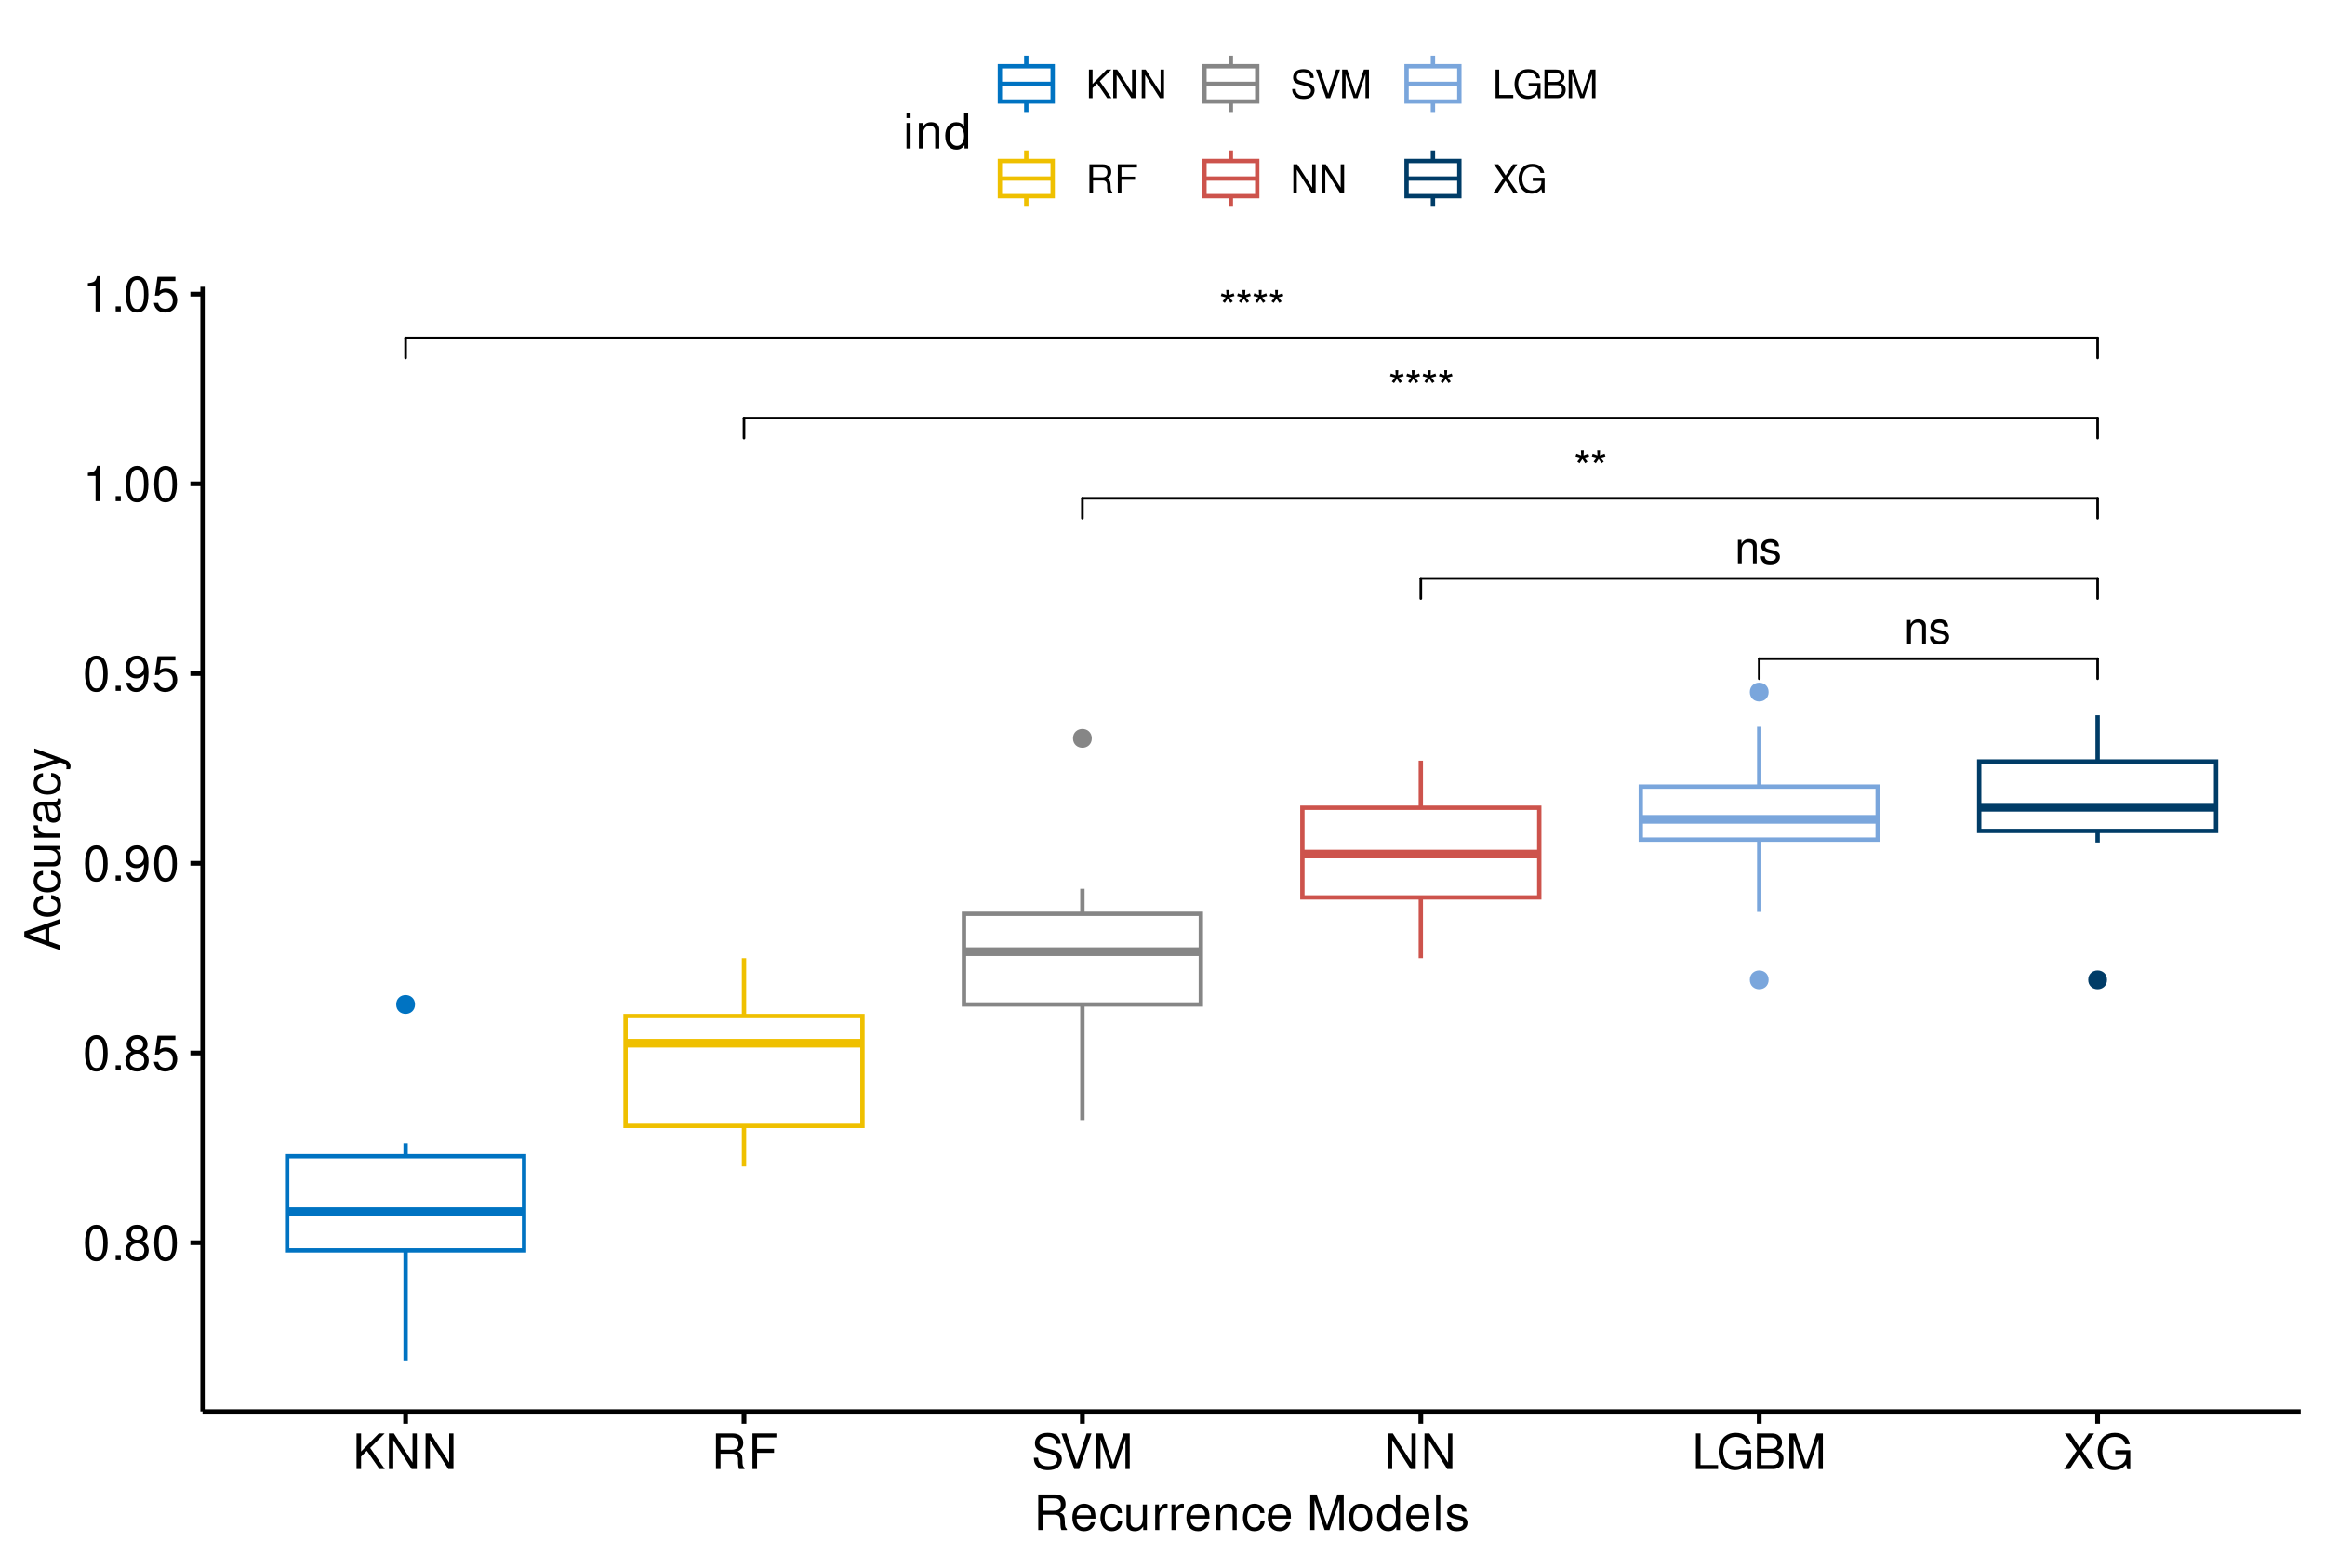 <?xml version="1.0" encoding="UTF-8"?>
<svg xmlns="http://www.w3.org/2000/svg" xmlns:xlink="http://www.w3.org/1999/xlink" width="571pt" height="385pt" viewBox="0 0 571 385" version="1.1">
<defs>
<g>
<symbol overflow="visible" id="glyph0-0">
<path style="stroke:none;" d=""/>
</symbol>
<symbol overflow="visible" id="glyph0-1">
<path style="stroke:none;" d="M 1.766 -8.047 L 1.828 -6.812 L 0.656 -7.234 L 0.438 -6.578 L 1.641 -6.25 L 0.875 -5.266 L 1.422 -4.875 L 2.125 -5.906 L 2.812 -4.875 L 3.375 -5.266 L 2.594 -6.25 L 3.797 -6.578 L 3.578 -7.234 L 2.406 -6.812 L 2.469 -8.047 Z M 1.766 -8.047 "/>
</symbol>
<symbol overflow="visible" id="glyph0-2">
<path style="stroke:none;" d="M 0.766 -5.781 L 0.766 0 L 1.703 0 L 1.703 -3.188 C 1.703 -4.375 2.312 -5.141 3.266 -5.141 C 4 -5.141 4.469 -4.703 4.469 -4.016 L 4.469 0 L 5.375 0 L 5.375 -4.375 C 5.375 -5.328 4.656 -5.953 3.547 -5.953 C 2.688 -5.953 2.125 -5.625 1.625 -4.812 L 1.625 -5.781 Z M 0.766 -5.781 "/>
</symbol>
<symbol overflow="visible" id="glyph0-3">
<path style="stroke:none;" d="M 4.844 -4.172 C 4.828 -5.312 4.078 -5.953 2.734 -5.953 C 1.391 -5.953 0.516 -5.266 0.516 -4.188 C 0.516 -3.281 0.984 -2.844 2.359 -2.516 L 3.219 -2.312 C 3.859 -2.156 4.109 -1.922 4.109 -1.516 C 4.109 -0.969 3.562 -0.594 2.766 -0.594 C 2.266 -0.594 1.844 -0.734 1.609 -0.984 C 1.469 -1.156 1.406 -1.312 1.344 -1.719 L 0.375 -1.719 C 0.422 -0.391 1.172 0.25 2.688 0.25 C 4.141 0.25 5.078 -0.469 5.078 -1.578 C 5.078 -2.438 4.578 -2.922 3.438 -3.188 L 2.547 -3.406 C 1.797 -3.578 1.484 -3.828 1.484 -4.234 C 1.484 -4.766 1.953 -5.109 2.703 -5.109 C 3.453 -5.109 3.844 -4.781 3.859 -4.172 Z M 4.844 -4.172 "/>
</symbol>
<symbol overflow="visible" id="glyph1-0">
<path style="stroke:none;" d=""/>
</symbol>
<symbol overflow="visible" id="glyph1-1">
<path style="stroke:none;" d="M 3.297 -8.672 C 2.516 -8.672 1.781 -8.312 1.344 -7.734 C 0.797 -6.953 0.516 -5.812 0.516 -4.203 C 0.516 -1.266 1.469 0.281 3.297 0.281 C 5.094 0.281 6.078 -1.266 6.078 -4.125 C 6.078 -5.812 5.812 -6.938 5.25 -7.734 C 4.812 -8.328 4.109 -8.672 3.297 -8.672 Z M 3.297 -7.734 C 4.438 -7.734 5 -6.578 5 -4.219 C 5 -1.75 4.453 -0.594 3.281 -0.594 C 2.156 -0.594 1.594 -1.797 1.594 -4.188 C 1.594 -6.578 2.156 -7.734 3.297 -7.734 Z M 3.297 -7.734 "/>
</symbol>
<symbol overflow="visible" id="glyph1-2">
<path style="stroke:none;" d="M 2.297 -1.25 L 1.047 -1.25 L 1.047 0 L 2.297 0 Z M 2.297 -1.25 "/>
</symbol>
<symbol overflow="visible" id="glyph1-3">
<path style="stroke:none;" d="M 4.688 -4.578 C 5.578 -5.109 5.859 -5.547 5.859 -6.359 C 5.859 -7.734 4.812 -8.672 3.297 -8.672 C 1.797 -8.672 0.75 -7.734 0.75 -6.375 C 0.75 -5.547 1.016 -5.125 1.891 -4.578 C 0.922 -4.078 0.438 -3.375 0.438 -2.406 C 0.438 -0.828 1.609 0.281 3.297 0.281 C 4.984 0.281 6.156 -0.828 6.156 -2.406 C 6.156 -3.375 5.672 -4.078 4.688 -4.578 Z M 3.297 -7.734 C 4.203 -7.734 4.781 -7.203 4.781 -6.344 C 4.781 -5.516 4.188 -4.984 3.297 -4.984 C 2.406 -4.984 1.828 -5.516 1.828 -6.359 C 1.828 -7.203 2.406 -7.734 3.297 -7.734 Z M 3.297 -4.094 C 4.359 -4.094 5.078 -3.391 5.078 -2.391 C 5.078 -1.344 4.375 -0.656 3.281 -0.656 C 2.25 -0.656 1.531 -1.375 1.531 -2.375 C 1.531 -3.406 2.234 -4.094 3.297 -4.094 Z M 3.297 -4.094 "/>
</symbol>
<symbol overflow="visible" id="glyph1-4">
<path style="stroke:none;" d="M 5.719 -8.516 L 1.312 -8.516 L 0.688 -3.875 L 1.656 -3.875 C 2.141 -4.469 2.562 -4.672 3.234 -4.672 C 4.375 -4.672 5.078 -3.891 5.078 -2.625 C 5.078 -1.406 4.375 -0.656 3.219 -0.656 C 2.297 -0.656 1.734 -1.125 1.469 -2.094 L 0.422 -2.094 C 0.562 -1.391 0.688 -1.062 0.938 -0.75 C 1.422 -0.094 2.281 0.281 3.234 0.281 C 4.953 0.281 6.156 -0.969 6.156 -2.766 C 6.156 -4.453 5.047 -5.609 3.406 -5.609 C 2.812 -5.609 2.328 -5.453 1.844 -5.094 L 2.172 -7.469 L 5.719 -7.469 Z M 5.719 -8.516 "/>
</symbol>
<symbol overflow="visible" id="glyph1-5">
<path style="stroke:none;" d="M 0.641 -1.984 C 0.844 -0.562 1.75 0.281 3.047 0.281 C 4 0.281 4.844 -0.188 5.344 -0.953 C 5.875 -1.812 6.109 -2.875 6.109 -4.438 C 6.109 -5.906 5.891 -6.828 5.391 -7.594 C 4.922 -8.297 4.172 -8.672 3.234 -8.672 C 1.625 -8.672 0.453 -7.469 0.453 -5.781 C 0.453 -4.188 1.531 -3.062 3.078 -3.062 C 3.875 -3.062 4.469 -3.344 5.016 -4.016 C 5 -1.844 4.328 -0.656 3.125 -0.656 C 2.375 -0.656 1.859 -1.141 1.688 -1.984 Z M 3.234 -7.75 C 4.219 -7.75 4.953 -6.922 4.953 -5.812 C 4.953 -4.734 4.234 -4 3.188 -4 C 2.172 -4 1.531 -4.719 1.531 -5.875 C 1.531 -6.953 2.25 -7.75 3.234 -7.75 Z M 3.234 -7.75 "/>
</symbol>
<symbol overflow="visible" id="glyph1-6">
<path style="stroke:none;" d="M 3.109 -6.188 L 3.109 0 L 4.156 0 L 4.156 -8.672 L 3.469 -8.672 C 3.094 -7.344 2.859 -7.156 1.219 -6.953 L 1.219 -6.188 Z M 3.109 -6.188 "/>
</symbol>
<symbol overflow="visible" id="glyph1-7">
<path style="stroke:none;" d="M 2.062 -3.062 L 3.484 -4.484 L 6.578 0 L 7.891 0 L 4.297 -5.188 L 7.859 -8.75 L 6.422 -8.75 L 2.062 -4.312 L 2.062 -8.75 L 0.953 -8.75 L 0.953 0 L 2.062 0 Z M 2.062 -3.062 "/>
</symbol>
<symbol overflow="visible" id="glyph1-8">
<path style="stroke:none;" d="M 7.75 -8.75 L 6.703 -8.75 L 6.703 -1.594 L 2.125 -8.75 L 0.906 -8.75 L 0.906 0 L 1.969 0 L 1.969 -7.094 L 6.484 0 L 7.75 0 Z M 7.75 -8.75 "/>
</symbol>
<symbol overflow="visible" id="glyph1-9">
<path style="stroke:none;" d="M 2.234 -3.766 L 5.109 -3.766 C 6.109 -3.766 6.547 -3.281 6.547 -2.203 L 6.547 -1.422 C 6.547 -0.891 6.641 -0.359 6.797 0 L 8.141 0 L 8.141 -0.281 C 7.734 -0.562 7.641 -0.875 7.625 -2.047 C 7.609 -3.484 7.375 -3.906 6.438 -4.312 C 7.422 -4.812 7.812 -5.406 7.812 -6.406 C 7.812 -7.922 6.875 -8.75 5.141 -8.75 L 1.109 -8.75 L 1.109 0 L 2.234 0 Z M 2.234 -4.75 L 2.234 -7.766 L 4.938 -7.766 C 5.562 -7.766 5.922 -7.672 6.188 -7.422 C 6.484 -7.172 6.641 -6.781 6.641 -6.266 C 6.641 -5.219 6.125 -4.75 4.938 -4.75 Z M 2.234 -4.75 "/>
</symbol>
<symbol overflow="visible" id="glyph1-10">
<path style="stroke:none;" d="M 2.203 -3.984 L 6.375 -3.984 L 6.375 -4.969 L 2.203 -4.969 L 2.203 -7.766 L 6.953 -7.766 L 6.953 -8.75 L 1.078 -8.75 L 1.078 0 L 2.203 0 Z M 2.203 -3.984 "/>
</symbol>
<symbol overflow="visible" id="glyph1-11">
<path style="stroke:none;" d="M 7.156 -6.188 C 7.156 -6.781 7.109 -6.953 6.922 -7.359 C 6.438 -8.359 5.422 -8.891 3.953 -8.891 C 2.031 -8.891 0.844 -7.906 0.844 -6.328 C 0.844 -5.25 1.406 -4.578 2.562 -4.281 L 4.734 -3.703 C 5.844 -3.422 6.344 -2.969 6.344 -2.297 C 6.344 -1.828 6.078 -1.344 5.719 -1.078 C 5.359 -0.828 4.812 -0.703 4.109 -0.703 C 3.141 -0.703 2.516 -0.938 2.094 -1.438 C 1.766 -1.828 1.625 -2.25 1.625 -2.781 L 0.578 -2.781 C 0.594 -1.984 0.75 -1.453 1.094 -0.969 C 1.688 -0.141 2.703 0.281 4.031 0.281 C 5.078 0.281 5.922 0.031 6.484 -0.391 C 7.078 -0.859 7.453 -1.641 7.453 -2.406 C 7.453 -3.484 6.781 -4.266 5.594 -4.594 L 3.391 -5.188 C 2.344 -5.469 1.953 -5.812 1.953 -6.484 C 1.953 -7.375 2.734 -7.953 3.906 -7.953 C 5.297 -7.953 6.078 -7.328 6.094 -6.188 Z M 7.156 -6.188 "/>
</symbol>
<symbol overflow="visible" id="glyph1-12">
<path style="stroke:none;" d="M 4.703 0 L 7.734 -8.75 L 6.547 -8.75 L 4.125 -1.344 L 1.562 -8.75 L 0.359 -8.75 L 3.5 0 Z M 4.703 0 "/>
</symbol>
<symbol overflow="visible" id="glyph1-13">
<path style="stroke:none;" d="M 5.609 0 L 8.078 -7.328 L 8.078 0 L 9.125 0 L 9.125 -8.75 L 7.578 -8.75 L 5.047 -1.125 L 2.453 -8.75 L 0.906 -8.75 L 0.906 0 L 1.953 0 L 1.953 -7.328 L 4.438 0 Z M 5.609 0 "/>
</symbol>
<symbol overflow="visible" id="glyph1-14">
<path style="stroke:none;" d="M 2.078 -8.75 L 0.953 -8.75 L 0.953 0 L 6.391 0 L 6.391 -0.984 L 2.078 -0.984 Z M 2.078 -8.75 "/>
</symbol>
<symbol overflow="visible" id="glyph1-15">
<path style="stroke:none;" d="M 8.516 -4.625 L 4.859 -4.625 L 4.859 -3.641 L 7.531 -3.641 L 7.531 -3.391 C 7.531 -1.844 6.375 -0.703 4.781 -0.703 C 3.891 -0.703 3.078 -1.031 2.562 -1.594 C 1.984 -2.219 1.641 -3.266 1.641 -4.344 C 1.641 -6.484 2.875 -7.906 4.719 -7.906 C 6.047 -7.906 7.016 -7.219 7.25 -6.094 L 8.391 -6.094 C 8.078 -7.875 6.734 -8.891 4.734 -8.891 C 3.656 -8.891 2.797 -8.609 2.109 -8.047 C 1.094 -7.219 0.531 -5.859 0.531 -4.281 C 0.531 -1.594 2.172 0.281 4.531 0.281 C 5.719 0.281 6.656 -0.172 7.531 -1.109 L 7.797 0.047 L 8.516 0.047 Z M 8.516 -4.625 "/>
</symbol>
<symbol overflow="visible" id="glyph1-16">
<path style="stroke:none;" d="M 0.953 0 L 4.891 0 C 5.719 0 6.344 -0.234 6.797 -0.734 C 7.234 -1.188 7.469 -1.812 7.469 -2.5 C 7.469 -3.547 7 -4.188 5.875 -4.625 C 6.688 -4.984 7.094 -5.625 7.094 -6.531 C 7.094 -7.172 6.859 -7.734 6.391 -8.141 C 5.922 -8.562 5.344 -8.75 4.5 -8.75 L 0.953 -8.75 Z M 2.062 -4.984 L 2.062 -7.766 L 4.219 -7.766 C 4.844 -7.766 5.203 -7.688 5.5 -7.453 C 5.812 -7.219 5.969 -6.859 5.969 -6.375 C 5.969 -5.891 5.812 -5.531 5.5 -5.297 C 5.203 -5.062 4.844 -4.984 4.219 -4.984 Z M 2.062 -0.984 L 2.062 -4 L 4.781 -4 C 5.766 -4 6.359 -3.438 6.359 -2.484 C 6.359 -1.547 5.766 -0.984 4.781 -0.984 Z M 2.062 -0.984 "/>
</symbol>
<symbol overflow="visible" id="glyph1-17">
<path style="stroke:none;" d="M 4.688 -4.484 L 7.641 -8.75 L 6.312 -8.75 L 4.062 -5.312 L 1.812 -8.75 L 0.453 -8.75 L 3.359 -4.484 L 0.266 0 L 1.625 0 L 4.016 -3.641 L 6.406 0 L 7.781 0 Z M 4.688 -4.484 "/>
</symbol>
<symbol overflow="visible" id="glyph1-18">
<path style="stroke:none;" d="M 6.156 -2.812 C 6.156 -3.766 6.078 -4.344 5.906 -4.812 C 5.5 -5.844 4.531 -6.469 3.359 -6.469 C 1.609 -6.469 0.484 -5.141 0.484 -3.062 C 0.484 -0.984 1.562 0.281 3.344 0.281 C 4.781 0.281 5.766 -0.547 6.031 -1.906 L 5.016 -1.906 C 4.734 -1.078 4.172 -0.641 3.375 -0.641 C 2.734 -0.641 2.203 -0.938 1.859 -1.469 C 1.625 -1.828 1.531 -2.188 1.531 -2.812 Z M 1.547 -3.625 C 1.625 -4.781 2.344 -5.547 3.344 -5.547 C 4.375 -5.547 5.078 -4.75 5.078 -3.625 Z M 1.547 -3.625 "/>
</symbol>
<symbol overflow="visible" id="glyph1-19">
<path style="stroke:none;" d="M 5.656 -4.172 C 5.609 -4.781 5.469 -5.188 5.234 -5.531 C 4.797 -6.125 4.047 -6.469 3.172 -6.469 C 1.469 -6.469 0.375 -5.125 0.375 -3.031 C 0.375 -1.016 1.453 0.281 3.156 0.281 C 4.656 0.281 5.609 -0.625 5.719 -2.156 L 4.719 -2.156 C 4.547 -1.156 4.031 -0.641 3.188 -0.641 C 2.078 -0.641 1.422 -1.547 1.422 -3.031 C 1.422 -4.609 2.062 -5.547 3.156 -5.547 C 4 -5.547 4.531 -5.047 4.641 -4.172 Z M 5.656 -4.172 "/>
</symbol>
<symbol overflow="visible" id="glyph1-20">
<path style="stroke:none;" d="M 5.781 0 L 5.781 -6.281 L 4.781 -6.281 L 4.781 -2.719 C 4.781 -1.438 4.109 -0.594 3.078 -0.594 C 2.281 -0.594 1.781 -1.078 1.781 -1.844 L 1.781 -6.281 L 0.781 -6.281 L 0.781 -1.438 C 0.781 -0.391 1.562 0.281 2.781 0.281 C 3.703 0.281 4.297 -0.047 4.891 -0.875 L 4.891 0 Z M 5.781 0 "/>
</symbol>
<symbol overflow="visible" id="glyph1-21">
<path style="stroke:none;" d="M 0.828 -6.281 L 0.828 0 L 1.844 0 L 1.844 -3.266 C 1.844 -4.781 2.469 -5.453 3.859 -5.406 L 3.859 -6.438 C 3.688 -6.453 3.594 -6.469 3.469 -6.469 C 2.812 -6.469 2.328 -6.078 1.75 -5.141 L 1.75 -6.281 Z M 0.828 -6.281 "/>
</symbol>
<symbol overflow="visible" id="glyph1-22">
<path style="stroke:none;" d="M 0.844 -6.281 L 0.844 0 L 1.844 0 L 1.844 -3.469 C 1.844 -4.75 2.516 -5.594 3.547 -5.594 C 4.344 -5.594 4.844 -5.109 4.844 -4.359 L 4.844 0 L 5.844 0 L 5.844 -4.75 C 5.844 -5.797 5.062 -6.469 3.859 -6.469 C 2.922 -6.469 2.312 -6.109 1.766 -5.234 L 1.766 -6.281 Z M 0.844 -6.281 "/>
</symbol>
<symbol overflow="visible" id="glyph1-23">
<path style="stroke:none;" d=""/>
</symbol>
<symbol overflow="visible" id="glyph1-24">
<path style="stroke:none;" d="M 3.266 -6.469 C 1.484 -6.469 0.438 -5.203 0.438 -3.094 C 0.438 -0.969 1.484 0.281 3.281 0.281 C 5.047 0.281 6.125 -0.984 6.125 -3.047 C 6.125 -5.234 5.094 -6.469 3.266 -6.469 Z M 3.281 -5.547 C 4.406 -5.547 5.078 -4.625 5.078 -3.062 C 5.078 -1.578 4.375 -0.641 3.281 -0.641 C 2.156 -0.641 1.469 -1.578 1.469 -3.094 C 1.469 -4.625 2.156 -5.547 3.281 -5.547 Z M 3.281 -5.547 "/>
</symbol>
<symbol overflow="visible" id="glyph1-25">
<path style="stroke:none;" d="M 5.938 -8.75 L 4.938 -8.75 L 4.938 -5.5 C 4.531 -6.125 3.859 -6.469 3.016 -6.469 C 1.375 -6.469 0.312 -5.156 0.312 -3.156 C 0.312 -1.031 1.344 0.281 3.047 0.281 C 3.906 0.281 4.516 -0.047 5.047 -0.828 L 5.047 0 L 5.938 0 Z M 3.188 -5.531 C 4.266 -5.531 4.938 -4.578 4.938 -3.078 C 4.938 -1.625 4.25 -0.656 3.188 -0.656 C 2.094 -0.656 1.359 -1.625 1.359 -3.094 C 1.359 -4.562 2.094 -5.531 3.188 -5.531 Z M 3.188 -5.531 "/>
</symbol>
<symbol overflow="visible" id="glyph1-26">
<path style="stroke:none;" d="M 1.828 -8.75 L 0.812 -8.75 L 0.812 0 L 1.828 0 Z M 1.828 -8.75 "/>
</symbol>
<symbol overflow="visible" id="glyph1-27">
<path style="stroke:none;" d="M 5.25 -4.531 C 5.25 -5.766 4.422 -6.469 2.969 -6.469 C 1.516 -6.469 0.562 -5.719 0.562 -4.547 C 0.562 -3.562 1.062 -3.094 2.562 -2.734 L 3.484 -2.516 C 4.188 -2.344 4.469 -2.094 4.469 -1.641 C 4.469 -1.047 3.875 -0.641 3 -0.641 C 2.453 -0.641 2 -0.797 1.75 -1.062 C 1.594 -1.25 1.531 -1.422 1.469 -1.875 L 0.406 -1.875 C 0.453 -0.422 1.266 0.281 2.922 0.281 C 4.5 0.281 5.516 -0.5 5.516 -1.719 C 5.516 -2.656 4.984 -3.172 3.734 -3.469 L 2.766 -3.703 C 1.953 -3.891 1.609 -4.156 1.609 -4.594 C 1.609 -5.188 2.125 -5.547 2.938 -5.547 C 3.75 -5.547 4.172 -5.203 4.203 -4.531 Z M 5.25 -4.531 "/>
</symbol>
<symbol overflow="visible" id="glyph1-28">
<path style="stroke:none;" d="M 1.797 -6.281 L 0.797 -6.281 L 0.797 0 L 1.797 0 Z M 1.797 -8.75 L 0.797 -8.75 L 0.797 -7.484 L 1.797 -7.484 Z M 1.797 -8.75 "/>
</symbol>
<symbol overflow="visible" id="glyph2-0">
<path style="stroke:none;" d=""/>
</symbol>
<symbol overflow="visible" id="glyph2-1">
<path style="stroke:none;" d="M -2.625 -5.688 L 0 -6.594 L 0 -7.844 L -8.75 -4.766 L -8.75 -3.328 L 0 -0.203 L 0 -1.391 L -2.625 -2.312 Z M -3.562 -5.375 L -3.562 -2.594 L -7.547 -4.031 Z M -3.562 -5.375 "/>
</symbol>
<symbol overflow="visible" id="glyph2-2">
<path style="stroke:none;" d="M -4.172 -5.656 C -4.781 -5.609 -5.188 -5.469 -5.531 -5.234 C -6.125 -4.797 -6.469 -4.047 -6.469 -3.172 C -6.469 -1.469 -5.125 -0.375 -3.031 -0.375 C -1.016 -0.375 0.281 -1.453 0.281 -3.156 C 0.281 -4.656 -0.625 -5.609 -2.156 -5.719 L -2.156 -4.719 C -1.156 -4.547 -0.641 -4.031 -0.641 -3.188 C -0.641 -2.078 -1.547 -1.422 -3.031 -1.422 C -4.609 -1.422 -5.547 -2.062 -5.547 -3.156 C -5.547 -4 -5.047 -4.531 -4.172 -4.641 Z M -4.172 -5.656 "/>
</symbol>
<symbol overflow="visible" id="glyph2-3">
<path style="stroke:none;" d="M 0 -5.781 L -6.281 -5.781 L -6.281 -4.781 L -2.719 -4.781 C -1.438 -4.781 -0.594 -4.109 -0.594 -3.078 C -0.594 -2.281 -1.078 -1.781 -1.844 -1.781 L -6.281 -1.781 L -6.281 -0.781 L -1.438 -0.781 C -0.391 -0.781 0.281 -1.562 0.281 -2.781 C 0.281 -3.703 -0.047 -4.297 -0.875 -4.891 L 0 -4.891 Z M 0 -5.781 "/>
</symbol>
<symbol overflow="visible" id="glyph2-4">
<path style="stroke:none;" d="M -6.281 -0.828 L 0 -0.828 L 0 -1.844 L -3.266 -1.844 C -4.781 -1.844 -5.453 -2.469 -5.406 -3.859 L -6.438 -3.859 C -6.453 -3.688 -6.469 -3.594 -6.469 -3.469 C -6.469 -2.812 -6.078 -2.328 -5.141 -1.75 L -6.281 -1.75 Z M -6.281 -0.828 "/>
</symbol>
<symbol overflow="visible" id="glyph2-5">
<path style="stroke:none;" d="M -0.594 -6.422 C -0.562 -6.312 -0.562 -6.266 -0.562 -6.203 C -0.562 -5.859 -0.75 -5.656 -1.062 -5.656 L -4.75 -5.656 C -5.875 -5.656 -6.469 -4.844 -6.469 -3.297 C -6.469 -2.375 -6.203 -1.641 -5.734 -1.219 C -5.406 -0.922 -5.047 -0.797 -4.422 -0.781 L -4.422 -1.781 C -5.203 -1.875 -5.547 -2.328 -5.547 -3.266 C -5.547 -4.172 -5.203 -4.672 -4.609 -4.672 L -4.344 -4.672 C -3.906 -4.656 -3.75 -4.438 -3.641 -3.625 C -3.469 -2.203 -3.422 -1.984 -3.266 -1.609 C -2.953 -0.875 -2.406 -0.5 -1.578 -0.5 C -0.438 -0.5 0.281 -1.297 0.281 -2.562 C 0.281 -3.359 0 -4 -0.641 -4.703 C 0 -4.781 0.281 -5.094 0.281 -5.734 C 0.281 -5.953 0.25 -6.078 0.172 -6.422 Z M -1.984 -4.672 C -1.641 -4.672 -1.438 -4.578 -1.156 -4.266 C -0.797 -3.859 -0.594 -3.375 -0.594 -2.781 C -0.594 -2 -0.969 -1.547 -1.609 -1.547 C -2.266 -1.547 -2.609 -1.984 -2.766 -3.062 C -2.906 -4.125 -2.953 -4.328 -3.109 -4.672 Z M -1.984 -4.672 "/>
</symbol>
<symbol overflow="visible" id="glyph2-6">
<path style="stroke:none;" d="M -6.281 -4.656 L -1.391 -2.922 L -6.281 -1.312 L -6.281 -0.234 L 0.031 -2.359 L 1.016 -1.984 C 1.469 -1.812 1.625 -1.594 1.625 -1.172 C 1.625 -1.016 1.609 -0.859 1.562 -0.641 L 2.453 -0.641 C 2.562 -0.859 2.609 -1.062 2.609 -1.312 C 2.609 -1.641 2.516 -1.984 2.312 -2.25 C 2.094 -2.562 1.828 -2.75 1.312 -2.938 L -6.281 -5.734 Z M -6.281 -4.656 "/>
</symbol>
<symbol overflow="visible" id="glyph3-0">
<path style="stroke:none;" d=""/>
</symbol>
<symbol overflow="visible" id="glyph3-1">
<path style="stroke:none;" d="M 1.656 -2.453 L 2.797 -3.594 L 5.25 0 L 6.312 0 L 3.438 -4.141 L 6.281 -7 L 5.125 -7 L 1.656 -3.453 L 1.656 -7 L 0.766 -7 L 0.766 0 L 1.656 0 Z M 1.656 -2.453 "/>
</symbol>
<symbol overflow="visible" id="glyph3-2">
<path style="stroke:none;" d="M 6.203 -7 L 5.359 -7 L 5.359 -1.281 L 1.703 -7 L 0.734 -7 L 0.734 0 L 1.578 0 L 1.578 -5.672 L 5.188 0 L 6.203 0 Z M 6.203 -7 "/>
</symbol>
<symbol overflow="visible" id="glyph3-3">
<path style="stroke:none;" d="M 1.781 -3.016 L 4.094 -3.016 C 4.891 -3.016 5.234 -2.625 5.234 -1.766 L 5.234 -1.141 C 5.234 -0.703 5.312 -0.281 5.438 0 L 6.516 0 L 6.516 -0.219 C 6.172 -0.453 6.109 -0.703 6.094 -1.625 C 6.078 -2.781 5.906 -3.125 5.141 -3.453 C 5.922 -3.844 6.25 -4.312 6.25 -5.125 C 6.25 -6.328 5.5 -7 4.109 -7 L 0.891 -7 L 0.891 0 L 1.781 0 Z M 1.781 -3.797 L 1.781 -6.203 L 3.938 -6.203 C 4.438 -6.203 4.734 -6.125 4.953 -5.938 C 5.188 -5.734 5.312 -5.422 5.312 -5.016 C 5.312 -4.172 4.891 -3.797 3.938 -3.797 Z M 1.781 -3.797 "/>
</symbol>
<symbol overflow="visible" id="glyph3-4">
<path style="stroke:none;" d="M 1.75 -3.188 L 5.094 -3.188 L 5.094 -3.969 L 1.75 -3.969 L 1.75 -6.203 L 5.562 -6.203 L 5.562 -7 L 0.859 -7 L 0.859 0 L 1.75 0 Z M 1.75 -3.188 "/>
</symbol>
<symbol overflow="visible" id="glyph3-5">
<path style="stroke:none;" d="M 5.719 -4.938 C 5.719 -5.422 5.688 -5.562 5.531 -5.875 C 5.156 -6.688 4.344 -7.109 3.156 -7.109 C 1.625 -7.109 0.672 -6.328 0.672 -5.062 C 0.672 -4.203 1.125 -3.672 2.047 -3.422 L 3.781 -2.969 C 4.672 -2.734 5.062 -2.375 5.062 -1.828 C 5.062 -1.453 4.859 -1.078 4.562 -0.859 C 4.281 -0.656 3.844 -0.562 3.281 -0.562 C 2.516 -0.562 2 -0.75 1.672 -1.156 C 1.406 -1.453 1.297 -1.797 1.312 -2.219 L 0.453 -2.219 C 0.469 -1.578 0.594 -1.156 0.875 -0.781 C 1.359 -0.109 2.156 0.219 3.219 0.219 C 4.062 0.219 4.734 0.031 5.188 -0.312 C 5.656 -0.688 5.953 -1.312 5.953 -1.922 C 5.953 -2.781 5.422 -3.422 4.469 -3.672 L 2.719 -4.141 C 1.875 -4.375 1.562 -4.641 1.562 -5.188 C 1.562 -5.891 2.188 -6.359 3.125 -6.359 C 4.234 -6.359 4.859 -5.859 4.875 -4.938 Z M 5.719 -4.938 "/>
</symbol>
<symbol overflow="visible" id="glyph3-6">
<path style="stroke:none;" d="M 3.766 0 L 6.188 -7 L 5.234 -7 L 3.297 -1.078 L 1.25 -7 L 0.281 -7 L 2.797 0 Z M 3.766 0 "/>
</symbol>
<symbol overflow="visible" id="glyph3-7">
<path style="stroke:none;" d="M 4.484 0 L 6.453 -5.859 L 6.453 0 L 7.297 0 L 7.297 -7 L 6.062 -7 L 4.031 -0.906 L 1.953 -7 L 0.719 -7 L 0.719 0 L 1.562 0 L 1.562 -5.859 L 3.547 0 Z M 4.484 0 "/>
</symbol>
<symbol overflow="visible" id="glyph3-8">
<path style="stroke:none;" d="M 1.656 -7 L 0.766 -7 L 0.766 0 L 5.109 0 L 5.109 -0.781 L 1.656 -0.781 Z M 1.656 -7 "/>
</symbol>
<symbol overflow="visible" id="glyph3-9">
<path style="stroke:none;" d="M 6.797 -3.688 L 3.891 -3.688 L 3.891 -2.906 L 6.016 -2.906 L 6.016 -2.719 C 6.016 -1.469 5.094 -0.562 3.812 -0.562 C 3.109 -0.562 2.469 -0.828 2.047 -1.281 C 1.594 -1.781 1.312 -2.609 1.312 -3.469 C 1.312 -5.188 2.297 -6.328 3.766 -6.328 C 4.828 -6.328 5.609 -5.781 5.797 -4.875 L 6.703 -4.875 C 6.453 -6.297 5.375 -7.109 3.781 -7.109 C 2.922 -7.109 2.234 -6.891 1.688 -6.438 C 0.875 -5.766 0.422 -4.688 0.422 -3.422 C 0.422 -1.281 1.734 0.219 3.625 0.219 C 4.578 0.219 5.328 -0.141 6.016 -0.891 L 6.234 0.031 L 6.797 0.031 Z M 6.797 -3.688 "/>
</symbol>
<symbol overflow="visible" id="glyph3-10">
<path style="stroke:none;" d="M 0.766 0 L 3.922 0 C 4.578 0 5.062 -0.188 5.438 -0.578 C 5.781 -0.953 5.984 -1.453 5.984 -2 C 5.984 -2.844 5.594 -3.344 4.703 -3.688 C 5.344 -3.984 5.672 -4.5 5.672 -5.219 C 5.672 -5.734 5.484 -6.172 5.109 -6.5 C 4.734 -6.844 4.266 -7 3.594 -7 L 0.766 -7 Z M 1.656 -3.984 L 1.656 -6.203 L 3.375 -6.203 C 3.875 -6.203 4.156 -6.141 4.391 -5.953 C 4.641 -5.766 4.781 -5.484 4.781 -5.094 C 4.781 -4.703 4.641 -4.422 4.391 -4.234 C 4.156 -4.047 3.875 -3.984 3.375 -3.984 Z M 1.656 -0.781 L 1.656 -3.188 L 3.828 -3.188 C 4.609 -3.188 5.078 -2.75 5.078 -1.984 C 5.078 -1.234 4.609 -0.781 3.828 -0.781 Z M 1.656 -0.781 "/>
</symbol>
<symbol overflow="visible" id="glyph3-11">
<path style="stroke:none;" d="M 3.75 -3.594 L 6.109 -7 L 5.047 -7 L 3.25 -4.25 L 1.453 -7 L 0.359 -7 L 2.688 -3.594 L 0.219 0 L 1.297 0 L 3.219 -2.922 L 5.125 0 L 6.219 0 Z M 3.75 -3.594 "/>
</symbol>
</g>
<clipPath id="clip1">
  <path d="M 49.746 70.426 L 565.023 70.426 L 565.023 346.652 L 49.746 346.652 Z M 49.746 70.426 "/>
</clipPath>
</defs>
<g id="surface818">
<rect x="0" y="0" width="571" height="385" style="fill:rgb(100%,100%,100%);fill-opacity:1;stroke:none;"/>
<rect x="0" y="0" width="571" height="385" style="fill:rgb(100%,100%,100%);fill-opacity:1;stroke:none;"/>
<path style="fill:none;stroke-width:1.164;stroke-linecap:round;stroke-linejoin:round;stroke:rgb(100%,100%,100%);stroke-opacity:1;stroke-miterlimit:10;" d="M 0 385 L 571 385 L 571 0 L 0 0 Z M 0 385 "/>
<g clip-path="url(#clip1)" clip-rule="nonzero">
<path style=" stroke:none;fill-rule:nonzero;fill:rgb(100%,100%,100%);fill-opacity:1;" d="M 49.746 346.652 L 565.023 346.652 L 565.023 70.426 L 49.746 70.426 Z M 49.746 346.652 "/>
</g>
<path style="fill-rule:nonzero;fill:rgb(0%,45.098%,76.078%);fill-opacity:1;stroke-width:0.709;stroke-linecap:round;stroke-linejoin:round;stroke:rgb(0%,45.098%,76.078%);stroke-opacity:1;stroke-miterlimit:10;" d="M 101.566 246.68 C 101.566 249.285 97.656 249.285 97.656 246.68 C 97.656 244.074 101.566 244.074 101.566 246.68 "/>
<path style="fill:none;stroke-width:1.067;stroke-linecap:butt;stroke-linejoin:round;stroke:rgb(0%,45.098%,76.078%);stroke-opacity:1;stroke-miterlimit:10;" d="M 99.613 283.949 L 99.613 280.773 "/>
<path style="fill:none;stroke-width:1.067;stroke-linecap:butt;stroke-linejoin:round;stroke:rgb(0%,45.098%,76.078%);stroke-opacity:1;stroke-miterlimit:10;" d="M 99.613 307.055 L 99.613 334.098 "/>
<path style="fill-rule:nonzero;fill:rgb(100%,100%,100%);fill-opacity:1;stroke-width:1.067;stroke-linecap:butt;stroke-linejoin:miter;stroke:rgb(0%,45.098%,76.078%);stroke-opacity:1;stroke-miterlimit:10;" d="M 70.523 283.949 L 70.523 307.055 L 128.699 307.055 L 128.699 283.949 Z M 70.523 283.949 "/>
<path style="fill:none;stroke-width:2.134;stroke-linecap:butt;stroke-linejoin:miter;stroke:rgb(0%,45.098%,76.078%);stroke-opacity:1;stroke-miterlimit:10;" d="M 70.523 297.547 L 128.699 297.547 "/>
<path style="fill:none;stroke-width:1.067;stroke-linecap:butt;stroke-linejoin:round;stroke:rgb(93.725%,75.294%,0%);stroke-opacity:1;stroke-miterlimit:10;" d="M 182.723 249.52 L 182.723 235.316 "/>
<path style="fill:none;stroke-width:1.067;stroke-linecap:butt;stroke-linejoin:round;stroke:rgb(93.725%,75.294%,0%);stroke-opacity:1;stroke-miterlimit:10;" d="M 182.723 276.512 L 182.723 286.457 "/>
<path style="fill-rule:nonzero;fill:rgb(100%,100%,100%);fill-opacity:1;stroke-width:1.067;stroke-linecap:butt;stroke-linejoin:miter;stroke:rgb(93.725%,75.294%,0%);stroke-opacity:1;stroke-miterlimit:10;" d="M 153.633 249.52 L 153.633 276.512 L 211.809 276.512 L 211.809 249.52 Z M 153.633 249.52 "/>
<path style="fill:none;stroke-width:2.134;stroke-linecap:butt;stroke-linejoin:miter;stroke:rgb(93.725%,75.294%,0%);stroke-opacity:1;stroke-miterlimit:10;" d="M 153.633 256.203 L 211.809 256.203 "/>
<path style="fill-rule:nonzero;fill:rgb(52.549%,52.549%,52.549%);fill-opacity:1;stroke-width:0.709;stroke-linecap:round;stroke-linejoin:round;stroke:rgb(52.549%,52.549%,52.549%);stroke-opacity:1;stroke-miterlimit:10;" d="M 267.785 181.332 C 267.785 183.941 263.875 183.941 263.875 181.332 C 263.875 178.727 267.785 178.727 267.785 181.332 "/>
<path style="fill:none;stroke-width:1.067;stroke-linecap:butt;stroke-linejoin:round;stroke:rgb(52.549%,52.549%,52.549%);stroke-opacity:1;stroke-miterlimit:10;" d="M 265.828 224.422 L 265.828 218.27 "/>
<path style="fill:none;stroke-width:1.067;stroke-linecap:butt;stroke-linejoin:round;stroke:rgb(52.549%,52.549%,52.549%);stroke-opacity:1;stroke-miterlimit:10;" d="M 265.828 246.68 L 265.828 275.09 "/>
<path style="fill-rule:nonzero;fill:rgb(100%,100%,100%);fill-opacity:1;stroke-width:1.067;stroke-linecap:butt;stroke-linejoin:miter;stroke:rgb(52.549%,52.549%,52.549%);stroke-opacity:1;stroke-miterlimit:10;" d="M 236.742 224.422 L 236.742 246.68 L 294.918 246.68 L 294.918 224.422 Z M 236.742 224.422 "/>
<path style="fill:none;stroke-width:2.134;stroke-linecap:butt;stroke-linejoin:miter;stroke:rgb(52.549%,52.549%,52.549%);stroke-opacity:1;stroke-miterlimit:10;" d="M 236.742 233.719 L 294.918 233.719 "/>
<path style="fill:none;stroke-width:1.067;stroke-linecap:butt;stroke-linejoin:round;stroke:rgb(80.392%,32.549%,29.804%);stroke-opacity:1;stroke-miterlimit:10;" d="M 348.938 198.379 L 348.938 186.809 "/>
<path style="fill:none;stroke-width:1.067;stroke-linecap:butt;stroke-linejoin:round;stroke:rgb(80.392%,32.549%,29.804%);stroke-opacity:1;stroke-miterlimit:10;" d="M 348.938 220.398 L 348.938 235.316 "/>
<path style="fill-rule:nonzero;fill:rgb(100%,100%,100%);fill-opacity:1;stroke-width:1.067;stroke-linecap:butt;stroke-linejoin:miter;stroke:rgb(80.392%,32.549%,29.804%);stroke-opacity:1;stroke-miterlimit:10;" d="M 319.852 198.379 L 319.852 220.398 L 378.027 220.398 L 378.027 198.379 Z M 319.852 198.379 "/>
<path style="fill:none;stroke-width:2.134;stroke-linecap:butt;stroke-linejoin:miter;stroke:rgb(80.392%,32.549%,29.804%);stroke-opacity:1;stroke-miterlimit:10;" d="M 319.852 209.746 L 378.027 209.746 "/>
<path style="fill-rule:nonzero;fill:rgb(47.843%,65.098%,86.275%);fill-opacity:1;stroke-width:0.709;stroke-linecap:round;stroke-linejoin:round;stroke:rgb(47.843%,65.098%,86.275%);stroke-opacity:1;stroke-miterlimit:10;" d="M 434.004 240.625 C 434.004 243.234 430.094 243.234 430.094 240.625 C 430.094 238.02 434.004 238.02 434.004 240.625 "/>
<path style="fill-rule:nonzero;fill:rgb(47.843%,65.098%,86.275%);fill-opacity:1;stroke-width:0.709;stroke-linecap:round;stroke-linejoin:round;stroke:rgb(47.843%,65.098%,86.275%);stroke-opacity:1;stroke-miterlimit:10;" d="M 434.004 169.969 C 434.004 172.574 430.094 172.574 430.094 169.969 C 430.094 167.363 434.004 167.363 434.004 169.969 "/>
<path style="fill:none;stroke-width:1.067;stroke-linecap:butt;stroke-linejoin:round;stroke:rgb(47.843%,65.098%,86.275%);stroke-opacity:1;stroke-miterlimit:10;" d="M 432.047 193.184 L 432.047 178.492 "/>
<path style="fill:none;stroke-width:1.067;stroke-linecap:butt;stroke-linejoin:round;stroke:rgb(47.843%,65.098%,86.275%);stroke-opacity:1;stroke-miterlimit:10;" d="M 432.047 206.195 L 432.047 223.949 "/>
<path style="fill-rule:nonzero;fill:rgb(100%,100%,100%);fill-opacity:1;stroke-width:1.067;stroke-linecap:butt;stroke-linejoin:miter;stroke:rgb(47.843%,65.098%,86.275%);stroke-opacity:1;stroke-miterlimit:10;" d="M 402.961 193.184 L 402.961 206.195 L 461.137 206.195 L 461.137 193.184 Z M 402.961 193.184 "/>
<path style="fill:none;stroke-width:2.134;stroke-linecap:butt;stroke-linejoin:miter;stroke:rgb(47.843%,65.098%,86.275%);stroke-opacity:1;stroke-miterlimit:10;" d="M 402.961 201.223 L 461.137 201.223 "/>
<path style="fill-rule:nonzero;fill:rgb(0%,23.529%,40.392%);fill-opacity:1;stroke-width:0.709;stroke-linecap:round;stroke-linejoin:round;stroke:rgb(0%,23.529%,40.392%);stroke-opacity:1;stroke-miterlimit:10;" d="M 517.113 240.625 C 517.113 243.234 513.203 243.234 513.203 240.625 C 513.203 238.02 517.113 238.02 517.113 240.625 "/>
<path style="fill:none;stroke-width:1.067;stroke-linecap:butt;stroke-linejoin:round;stroke:rgb(0%,23.529%,40.392%);stroke-opacity:1;stroke-miterlimit:10;" d="M 515.156 187.016 L 515.156 175.652 "/>
<path style="fill:none;stroke-width:1.067;stroke-linecap:butt;stroke-linejoin:round;stroke:rgb(0%,23.529%,40.392%);stroke-opacity:1;stroke-miterlimit:10;" d="M 515.156 204.062 L 515.156 206.902 "/>
<path style="fill-rule:nonzero;fill:rgb(100%,100%,100%);fill-opacity:1;stroke-width:1.067;stroke-linecap:butt;stroke-linejoin:miter;stroke:rgb(0%,23.529%,40.392%);stroke-opacity:1;stroke-miterlimit:10;" d="M 486.07 187.016 L 486.07 204.062 L 544.246 204.062 L 544.246 187.016 Z M 486.07 187.016 "/>
<path style="fill:none;stroke-width:2.134;stroke-linecap:butt;stroke-linejoin:miter;stroke:rgb(0%,23.529%,40.392%);stroke-opacity:1;stroke-miterlimit:10;" d="M 486.07 198.258 L 544.246 198.258 "/>
<g style="fill:rgb(0%,0%,0%);fill-opacity:1;">
  <use xlink:href="#glyph0-1" x="299.383" y="79.267"/>
  <use xlink:href="#glyph0-1" x="303.383" y="79.267"/>
  <use xlink:href="#glyph0-1" x="307.383" y="79.267"/>
  <use xlink:href="#glyph0-1" x="311.383" y="79.267"/>
</g>
<path style="fill:none;stroke-width:0.64;stroke-linecap:round;stroke-linejoin:round;stroke:rgb(0%,0%,0%);stroke-opacity:1;stroke-miterlimit:10;" d="M 99.613 87.906 L 99.613 82.98 "/>
<path style="fill:none;stroke-width:0.64;stroke-linecap:round;stroke-linejoin:round;stroke:rgb(0%,0%,0%);stroke-opacity:1;stroke-miterlimit:10;" d="M 99.613 82.98 L 515.156 82.98 "/>
<path style="fill:none;stroke-width:0.64;stroke-linecap:round;stroke-linejoin:round;stroke:rgb(0%,0%,0%);stroke-opacity:1;stroke-miterlimit:10;" d="M 515.156 82.98 L 515.156 87.906 "/>
<g style="fill:rgb(0%,0%,0%);fill-opacity:1;">
  <use xlink:href="#glyph0-2" x="467.602" y="158.048"/>
  <use xlink:href="#glyph0-3" x="473.602" y="158.048"/>
</g>
<path style="fill:none;stroke-width:0.64;stroke-linecap:round;stroke-linejoin:round;stroke:rgb(0%,0%,0%);stroke-opacity:1;stroke-miterlimit:10;" d="M 432.047 166.688 L 432.047 161.762 "/>
<path style="fill:none;stroke-width:0.64;stroke-linecap:round;stroke-linejoin:round;stroke:rgb(0%,0%,0%);stroke-opacity:1;stroke-miterlimit:10;" d="M 432.047 161.762 L 515.156 161.762 "/>
<path style="fill:none;stroke-width:0.64;stroke-linecap:round;stroke-linejoin:round;stroke:rgb(0%,0%,0%);stroke-opacity:1;stroke-miterlimit:10;" d="M 515.156 161.762 L 515.156 166.688 "/>
<g style="fill:rgb(0%,0%,0%);fill-opacity:1;">
  <use xlink:href="#glyph0-2" x="426.047" y="138.353"/>
  <use xlink:href="#glyph0-3" x="432.047" y="138.353"/>
</g>
<path style="fill:none;stroke-width:0.64;stroke-linecap:round;stroke-linejoin:round;stroke:rgb(0%,0%,0%);stroke-opacity:1;stroke-miterlimit:10;" d="M 348.938 146.992 L 348.938 142.066 "/>
<path style="fill:none;stroke-width:0.64;stroke-linecap:round;stroke-linejoin:round;stroke:rgb(0%,0%,0%);stroke-opacity:1;stroke-miterlimit:10;" d="M 348.938 142.066 L 515.156 142.066 "/>
<path style="fill:none;stroke-width:0.64;stroke-linecap:round;stroke-linejoin:round;stroke:rgb(0%,0%,0%);stroke-opacity:1;stroke-miterlimit:10;" d="M 515.156 142.066 L 515.156 146.992 "/>
<g style="fill:rgb(0%,0%,0%);fill-opacity:1;">
  <use xlink:href="#glyph0-1" x="340.938" y="98.962"/>
  <use xlink:href="#glyph0-1" x="344.938" y="98.962"/>
  <use xlink:href="#glyph0-1" x="348.938" y="98.962"/>
  <use xlink:href="#glyph0-1" x="352.938" y="98.962"/>
</g>
<path style="fill:none;stroke-width:0.64;stroke-linecap:round;stroke-linejoin:round;stroke:rgb(0%,0%,0%);stroke-opacity:1;stroke-miterlimit:10;" d="M 182.723 107.602 L 182.723 102.676 "/>
<path style="fill:none;stroke-width:0.64;stroke-linecap:round;stroke-linejoin:round;stroke:rgb(0%,0%,0%);stroke-opacity:1;stroke-miterlimit:10;" d="M 182.723 102.676 L 515.156 102.676 "/>
<path style="fill:none;stroke-width:0.64;stroke-linecap:round;stroke-linejoin:round;stroke:rgb(0%,0%,0%);stroke-opacity:1;stroke-miterlimit:10;" d="M 515.156 102.676 L 515.156 107.602 "/>
<g style="fill:rgb(0%,0%,0%);fill-opacity:1;">
  <use xlink:href="#glyph0-1" x="386.492" y="118.657"/>
  <use xlink:href="#glyph0-1" x="390.492" y="118.657"/>
</g>
<path style="fill:none;stroke-width:0.64;stroke-linecap:round;stroke-linejoin:round;stroke:rgb(0%,0%,0%);stroke-opacity:1;stroke-miterlimit:10;" d="M 265.828 127.297 L 265.828 122.371 "/>
<path style="fill:none;stroke-width:0.64;stroke-linecap:round;stroke-linejoin:round;stroke:rgb(0%,0%,0%);stroke-opacity:1;stroke-miterlimit:10;" d="M 265.828 122.371 L 515.156 122.371 "/>
<path style="fill:none;stroke-width:0.64;stroke-linecap:round;stroke-linejoin:round;stroke:rgb(0%,0%,0%);stroke-opacity:1;stroke-miterlimit:10;" d="M 515.156 122.371 L 515.156 127.297 "/>
<path style="fill:none;stroke-width:1.067;stroke-linecap:butt;stroke-linejoin:round;stroke:rgb(0%,0%,0%);stroke-opacity:1;stroke-miterlimit:10;" d="M 49.746 346.652 L 49.746 70.426 "/>
<g style="fill:rgb(0%,0%,0%);fill-opacity:1;">
  <use xlink:href="#glyph1-1" x="20.367" y="309.455"/>
  <use xlink:href="#glyph1-2" x="27.367" y="309.455"/>
  <use xlink:href="#glyph1-3" x="30.367" y="309.455"/>
  <use xlink:href="#glyph1-1" x="37.367" y="309.455"/>
</g>
<g style="fill:rgb(0%,0%,0%);fill-opacity:1;">
  <use xlink:href="#glyph1-1" x="20.367" y="262.861"/>
  <use xlink:href="#glyph1-2" x="27.367" y="262.861"/>
  <use xlink:href="#glyph1-3" x="30.367" y="262.861"/>
  <use xlink:href="#glyph1-4" x="37.367" y="262.861"/>
</g>
<g style="fill:rgb(0%,0%,0%);fill-opacity:1;">
  <use xlink:href="#glyph1-1" x="20.367" y="216.268"/>
  <use xlink:href="#glyph1-2" x="27.367" y="216.268"/>
  <use xlink:href="#glyph1-5" x="30.367" y="216.268"/>
  <use xlink:href="#glyph1-1" x="37.367" y="216.268"/>
</g>
<g style="fill:rgb(0%,0%,0%);fill-opacity:1;">
  <use xlink:href="#glyph1-1" x="20.367" y="169.67"/>
  <use xlink:href="#glyph1-2" x="27.367" y="169.67"/>
  <use xlink:href="#glyph1-5" x="30.367" y="169.67"/>
  <use xlink:href="#glyph1-4" x="37.367" y="169.67"/>
</g>
<g style="fill:rgb(0%,0%,0%);fill-opacity:1;">
  <use xlink:href="#glyph1-6" x="20.367" y="123.076"/>
  <use xlink:href="#glyph1-2" x="27.367" y="123.076"/>
  <use xlink:href="#glyph1-1" x="30.367" y="123.076"/>
  <use xlink:href="#glyph1-1" x="37.367" y="123.076"/>
</g>
<g style="fill:rgb(0%,0%,0%);fill-opacity:1;">
  <use xlink:href="#glyph1-6" x="20.367" y="76.482"/>
  <use xlink:href="#glyph1-2" x="27.367" y="76.482"/>
  <use xlink:href="#glyph1-1" x="30.367" y="76.482"/>
  <use xlink:href="#glyph1-4" x="37.367" y="76.482"/>
</g>
<path style="fill:none;stroke-width:1.164;stroke-linecap:butt;stroke-linejoin:round;stroke:rgb(0%,0%,0%);stroke-opacity:1;stroke-miterlimit:10;" d="M 46.758 305.207 L 49.746 305.207 "/>
<path style="fill:none;stroke-width:1.164;stroke-linecap:butt;stroke-linejoin:round;stroke:rgb(0%,0%,0%);stroke-opacity:1;stroke-miterlimit:10;" d="M 46.758 258.613 L 49.746 258.613 "/>
<path style="fill:none;stroke-width:1.164;stroke-linecap:butt;stroke-linejoin:round;stroke:rgb(0%,0%,0%);stroke-opacity:1;stroke-miterlimit:10;" d="M 46.758 212.02 L 49.746 212.02 "/>
<path style="fill:none;stroke-width:1.164;stroke-linecap:butt;stroke-linejoin:round;stroke:rgb(0%,0%,0%);stroke-opacity:1;stroke-miterlimit:10;" d="M 46.758 165.422 L 49.746 165.422 "/>
<path style="fill:none;stroke-width:1.164;stroke-linecap:butt;stroke-linejoin:round;stroke:rgb(0%,0%,0%);stroke-opacity:1;stroke-miterlimit:10;" d="M 46.758 118.828 L 49.746 118.828 "/>
<path style="fill:none;stroke-width:1.164;stroke-linecap:butt;stroke-linejoin:round;stroke:rgb(0%,0%,0%);stroke-opacity:1;stroke-miterlimit:10;" d="M 46.758 72.234 L 49.746 72.234 "/>
<path style="fill:none;stroke-width:1.067;stroke-linecap:butt;stroke-linejoin:round;stroke:rgb(0%,0%,0%);stroke-opacity:1;stroke-miterlimit:10;" d="M 49.746 346.652 L 565.023 346.652 "/>
<path style="fill:none;stroke-width:1.164;stroke-linecap:butt;stroke-linejoin:round;stroke:rgb(0%,0%,0%);stroke-opacity:1;stroke-miterlimit:10;" d="M 99.613 349.645 L 99.613 346.652 "/>
<path style="fill:none;stroke-width:1.164;stroke-linecap:butt;stroke-linejoin:round;stroke:rgb(0%,0%,0%);stroke-opacity:1;stroke-miterlimit:10;" d="M 182.723 349.645 L 182.723 346.652 "/>
<path style="fill:none;stroke-width:1.164;stroke-linecap:butt;stroke-linejoin:round;stroke:rgb(0%,0%,0%);stroke-opacity:1;stroke-miterlimit:10;" d="M 265.828 349.645 L 265.828 346.652 "/>
<path style="fill:none;stroke-width:1.164;stroke-linecap:butt;stroke-linejoin:round;stroke:rgb(0%,0%,0%);stroke-opacity:1;stroke-miterlimit:10;" d="M 348.938 349.645 L 348.938 346.652 "/>
<path style="fill:none;stroke-width:1.164;stroke-linecap:butt;stroke-linejoin:round;stroke:rgb(0%,0%,0%);stroke-opacity:1;stroke-miterlimit:10;" d="M 432.047 349.645 L 432.047 346.652 "/>
<path style="fill:none;stroke-width:1.164;stroke-linecap:butt;stroke-linejoin:round;stroke:rgb(0%,0%,0%);stroke-opacity:1;stroke-miterlimit:10;" d="M 515.156 349.645 L 515.156 346.652 "/>
<g style="fill:rgb(0%,0%,0%);fill-opacity:1;">
  <use xlink:href="#glyph1-7" x="86.613" y="360.783"/>
  <use xlink:href="#glyph1-8" x="94.613" y="360.783"/>
  <use xlink:href="#glyph1-8" x="103.613" y="360.783"/>
</g>
<g style="fill:rgb(0%,0%,0%);fill-opacity:1;">
  <use xlink:href="#glyph1-9" x="174.723" y="360.783"/>
  <use xlink:href="#glyph1-10" x="183.723" y="360.783"/>
</g>
<g style="fill:rgb(0%,0%,0%);fill-opacity:1;">
  <use xlink:href="#glyph1-11" x="253.328" y="360.783"/>
  <use xlink:href="#glyph1-12" x="260.328" y="360.783"/>
  <use xlink:href="#glyph1-13" x="268.328" y="360.783"/>
</g>
<g style="fill:rgb(0%,0%,0%);fill-opacity:1;">
  <use xlink:href="#glyph1-8" x="339.938" y="360.783"/>
  <use xlink:href="#glyph1-8" x="348.938" y="360.783"/>
</g>
<g style="fill:rgb(0%,0%,0%);fill-opacity:1;">
  <use xlink:href="#glyph1-14" x="415.547" y="360.783"/>
  <use xlink:href="#glyph1-15" x="421.547" y="360.783"/>
  <use xlink:href="#glyph1-16" x="430.547" y="360.783"/>
  <use xlink:href="#glyph1-13" x="438.547" y="360.783"/>
</g>
<g style="fill:rgb(0%,0%,0%);fill-opacity:1;">
  <use xlink:href="#glyph1-17" x="506.656" y="360.783"/>
  <use xlink:href="#glyph1-15" x="514.656" y="360.783"/>
</g>
<g style="fill:rgb(0%,0%,0%);fill-opacity:1;">
  <use xlink:href="#glyph1-9" x="253.883" y="375.771"/>
  <use xlink:href="#glyph1-18" x="262.883" y="375.771"/>
  <use xlink:href="#glyph1-19" x="269.883" y="375.771"/>
  <use xlink:href="#glyph1-20" x="275.883" y="375.771"/>
  <use xlink:href="#glyph1-21" x="282.883" y="375.771"/>
  <use xlink:href="#glyph1-21" x="286.883" y="375.771"/>
  <use xlink:href="#glyph1-18" x="290.883" y="375.771"/>
  <use xlink:href="#glyph1-22" x="297.883" y="375.771"/>
  <use xlink:href="#glyph1-19" x="304.883" y="375.771"/>
  <use xlink:href="#glyph1-18" x="310.883" y="375.771"/>
  <use xlink:href="#glyph1-23" x="317.883" y="375.771"/>
  <use xlink:href="#glyph1-13" x="320.883" y="375.771"/>
  <use xlink:href="#glyph1-24" x="330.883" y="375.771"/>
  <use xlink:href="#glyph1-25" x="337.883" y="375.771"/>
  <use xlink:href="#glyph1-18" x="344.883" y="375.771"/>
  <use xlink:href="#glyph1-26" x="351.883" y="375.771"/>
  <use xlink:href="#glyph1-27" x="354.883" y="375.771"/>
</g>
<g style="fill:rgb(0%,0%,0%);fill-opacity:1;">
  <use xlink:href="#glyph2-1" x="14.725" y="233.539"/>
  <use xlink:href="#glyph2-2" x="14.725" y="225.539"/>
  <use xlink:href="#glyph2-2" x="14.725" y="219.539"/>
  <use xlink:href="#glyph2-3" x="14.725" y="213.539"/>
  <use xlink:href="#glyph2-4" x="14.725" y="206.539"/>
  <use xlink:href="#glyph2-5" x="14.725" y="202.539"/>
  <use xlink:href="#glyph2-2" x="14.725" y="195.539"/>
  <use xlink:href="#glyph2-6" x="14.725" y="189.539"/>
</g>
<path style=" stroke:none;fill-rule:nonzero;fill:rgb(100%,100%,100%);fill-opacity:1;" d="M 215.855 58.469 L 398.918 58.469 L 398.918 5.977 L 215.855 5.977 Z M 215.855 58.469 "/>
<g style="fill:rgb(0%,0%,0%);fill-opacity:1;">
  <use xlink:href="#glyph1-28" x="221.832" y="36.471"/>
  <use xlink:href="#glyph1-22" x="224.832" y="36.471"/>
  <use xlink:href="#glyph1-25" x="231.832" y="36.471"/>
</g>
<path style="fill:none;stroke-width:1.067;stroke-linecap:butt;stroke-linejoin:miter;stroke:rgb(0%,45.098%,76.078%);stroke-opacity:1;stroke-miterlimit:10;" d="M 252.051 27.508 L 252.051 24.914 "/>
<path style="fill:none;stroke-width:1.067;stroke-linecap:butt;stroke-linejoin:miter;stroke:rgb(0%,45.098%,76.078%);stroke-opacity:1;stroke-miterlimit:10;" d="M 252.051 16.273 L 252.051 13.684 "/>
<path style="fill-rule:nonzero;fill:rgb(100%,100%,100%);fill-opacity:1;stroke-width:1.067;stroke-linecap:butt;stroke-linejoin:miter;stroke:rgb(0%,45.098%,76.078%);stroke-opacity:1;stroke-miterlimit:10;" d="M 245.57 24.914 L 258.531 24.914 L 258.531 16.273 L 245.57 16.273 Z M 245.57 24.914 "/>
<path style="fill:none;stroke-width:1.067;stroke-linecap:butt;stroke-linejoin:miter;stroke:rgb(0%,45.098%,76.078%);stroke-opacity:1;stroke-miterlimit:10;" d="M 245.57 20.594 L 258.527 20.594 "/>
<path style="fill:none;stroke-width:1.067;stroke-linecap:butt;stroke-linejoin:miter;stroke:rgb(93.725%,75.294%,0%);stroke-opacity:1;stroke-miterlimit:10;" d="M 252.051 50.766 L 252.051 48.172 "/>
<path style="fill:none;stroke-width:1.067;stroke-linecap:butt;stroke-linejoin:miter;stroke:rgb(93.725%,75.294%,0%);stroke-opacity:1;stroke-miterlimit:10;" d="M 252.051 39.531 L 252.051 36.941 "/>
<path style="fill-rule:nonzero;fill:rgb(100%,100%,100%);fill-opacity:1;stroke-width:1.067;stroke-linecap:butt;stroke-linejoin:miter;stroke:rgb(93.725%,75.294%,0%);stroke-opacity:1;stroke-miterlimit:10;" d="M 245.57 48.172 L 258.531 48.172 L 258.531 39.531 L 245.57 39.531 Z M 245.57 48.172 "/>
<path style="fill:none;stroke-width:1.067;stroke-linecap:butt;stroke-linejoin:miter;stroke:rgb(93.725%,75.294%,0%);stroke-opacity:1;stroke-miterlimit:10;" d="M 245.57 43.852 L 258.527 43.852 "/>
<path style="fill:none;stroke-width:1.067;stroke-linecap:butt;stroke-linejoin:miter;stroke:rgb(52.549%,52.549%,52.549%);stroke-opacity:1;stroke-miterlimit:10;" d="M 302.285 27.508 L 302.285 24.914 "/>
<path style="fill:none;stroke-width:1.067;stroke-linecap:butt;stroke-linejoin:miter;stroke:rgb(52.549%,52.549%,52.549%);stroke-opacity:1;stroke-miterlimit:10;" d="M 302.285 16.273 L 302.285 13.684 "/>
<path style="fill-rule:nonzero;fill:rgb(100%,100%,100%);fill-opacity:1;stroke-width:1.067;stroke-linecap:butt;stroke-linejoin:miter;stroke:rgb(52.549%,52.549%,52.549%);stroke-opacity:1;stroke-miterlimit:10;" d="M 295.805 24.914 L 308.766 24.914 L 308.766 16.273 L 295.805 16.273 Z M 295.805 24.914 "/>
<path style="fill:none;stroke-width:1.067;stroke-linecap:butt;stroke-linejoin:miter;stroke:rgb(52.549%,52.549%,52.549%);stroke-opacity:1;stroke-miterlimit:10;" d="M 295.805 20.594 L 308.766 20.594 "/>
<path style="fill:none;stroke-width:1.067;stroke-linecap:butt;stroke-linejoin:miter;stroke:rgb(80.392%,32.549%,29.804%);stroke-opacity:1;stroke-miterlimit:10;" d="M 302.285 50.766 L 302.285 48.172 "/>
<path style="fill:none;stroke-width:1.067;stroke-linecap:butt;stroke-linejoin:miter;stroke:rgb(80.392%,32.549%,29.804%);stroke-opacity:1;stroke-miterlimit:10;" d="M 302.285 39.531 L 302.285 36.941 "/>
<path style="fill-rule:nonzero;fill:rgb(100%,100%,100%);fill-opacity:1;stroke-width:1.067;stroke-linecap:butt;stroke-linejoin:miter;stroke:rgb(80.392%,32.549%,29.804%);stroke-opacity:1;stroke-miterlimit:10;" d="M 295.805 48.172 L 308.766 48.172 L 308.766 39.531 L 295.805 39.531 Z M 295.805 48.172 "/>
<path style="fill:none;stroke-width:1.067;stroke-linecap:butt;stroke-linejoin:miter;stroke:rgb(80.392%,32.549%,29.804%);stroke-opacity:1;stroke-miterlimit:10;" d="M 295.805 43.852 L 308.766 43.852 "/>
<path style="fill:none;stroke-width:1.067;stroke-linecap:butt;stroke-linejoin:miter;stroke:rgb(47.843%,65.098%,86.275%);stroke-opacity:1;stroke-miterlimit:10;" d="M 351.918 27.508 L 351.918 24.914 "/>
<path style="fill:none;stroke-width:1.067;stroke-linecap:butt;stroke-linejoin:miter;stroke:rgb(47.843%,65.098%,86.275%);stroke-opacity:1;stroke-miterlimit:10;" d="M 351.918 16.273 L 351.918 13.684 "/>
<path style="fill-rule:nonzero;fill:rgb(100%,100%,100%);fill-opacity:1;stroke-width:1.067;stroke-linecap:butt;stroke-linejoin:miter;stroke:rgb(47.843%,65.098%,86.275%);stroke-opacity:1;stroke-miterlimit:10;" d="M 345.441 24.914 L 358.402 24.914 L 358.402 16.273 L 345.441 16.273 Z M 345.441 24.914 "/>
<path style="fill:none;stroke-width:1.067;stroke-linecap:butt;stroke-linejoin:miter;stroke:rgb(47.843%,65.098%,86.275%);stroke-opacity:1;stroke-miterlimit:10;" d="M 345.441 20.594 L 358.398 20.594 "/>
<path style="fill:none;stroke-width:1.067;stroke-linecap:butt;stroke-linejoin:miter;stroke:rgb(0%,23.529%,40.392%);stroke-opacity:1;stroke-miterlimit:10;" d="M 351.918 50.766 L 351.918 48.172 "/>
<path style="fill:none;stroke-width:1.067;stroke-linecap:butt;stroke-linejoin:miter;stroke:rgb(0%,23.529%,40.392%);stroke-opacity:1;stroke-miterlimit:10;" d="M 351.918 39.531 L 351.918 36.941 "/>
<path style="fill-rule:nonzero;fill:rgb(100%,100%,100%);fill-opacity:1;stroke-width:1.067;stroke-linecap:butt;stroke-linejoin:miter;stroke:rgb(0%,23.529%,40.392%);stroke-opacity:1;stroke-miterlimit:10;" d="M 345.441 48.172 L 358.402 48.172 L 358.402 39.531 L 345.441 39.531 Z M 345.441 48.172 "/>
<path style="fill:none;stroke-width:1.067;stroke-linecap:butt;stroke-linejoin:miter;stroke:rgb(0%,23.529%,40.392%);stroke-opacity:1;stroke-miterlimit:10;" d="M 345.441 43.852 L 358.398 43.852 "/>
<g style="fill:rgb(0%,0%,0%);fill-opacity:1;">
  <use xlink:href="#glyph3-1" x="266.668" y="24.091"/>
  <use xlink:href="#glyph3-2" x="272.668" y="24.091"/>
  <use xlink:href="#glyph3-2" x="279.668" y="24.091"/>
</g>
<g style="fill:rgb(0%,0%,0%);fill-opacity:1;">
  <use xlink:href="#glyph3-3" x="266.668" y="47.349"/>
  <use xlink:href="#glyph3-4" x="273.668" y="47.349"/>
</g>
<g style="fill:rgb(0%,0%,0%);fill-opacity:1;">
  <use xlink:href="#glyph3-5" x="316.902" y="24.091"/>
  <use xlink:href="#glyph3-6" x="322.902" y="24.091"/>
  <use xlink:href="#glyph3-7" x="328.902" y="24.091"/>
</g>
<g style="fill:rgb(0%,0%,0%);fill-opacity:1;">
  <use xlink:href="#glyph3-2" x="316.902" y="47.349"/>
  <use xlink:href="#glyph3-2" x="323.902" y="47.349"/>
</g>
<g style="fill:rgb(0%,0%,0%);fill-opacity:1;">
  <use xlink:href="#glyph3-8" x="366.535" y="24.091"/>
  <use xlink:href="#glyph3-9" x="371.535" y="24.091"/>
  <use xlink:href="#glyph3-10" x="378.535" y="24.091"/>
  <use xlink:href="#glyph3-7" x="384.535" y="24.091"/>
</g>
<g style="fill:rgb(0%,0%,0%);fill-opacity:1;">
  <use xlink:href="#glyph3-11" x="366.535" y="47.349"/>
  <use xlink:href="#glyph3-9" x="372.535" y="47.349"/>
</g>
</g>
</svg>
